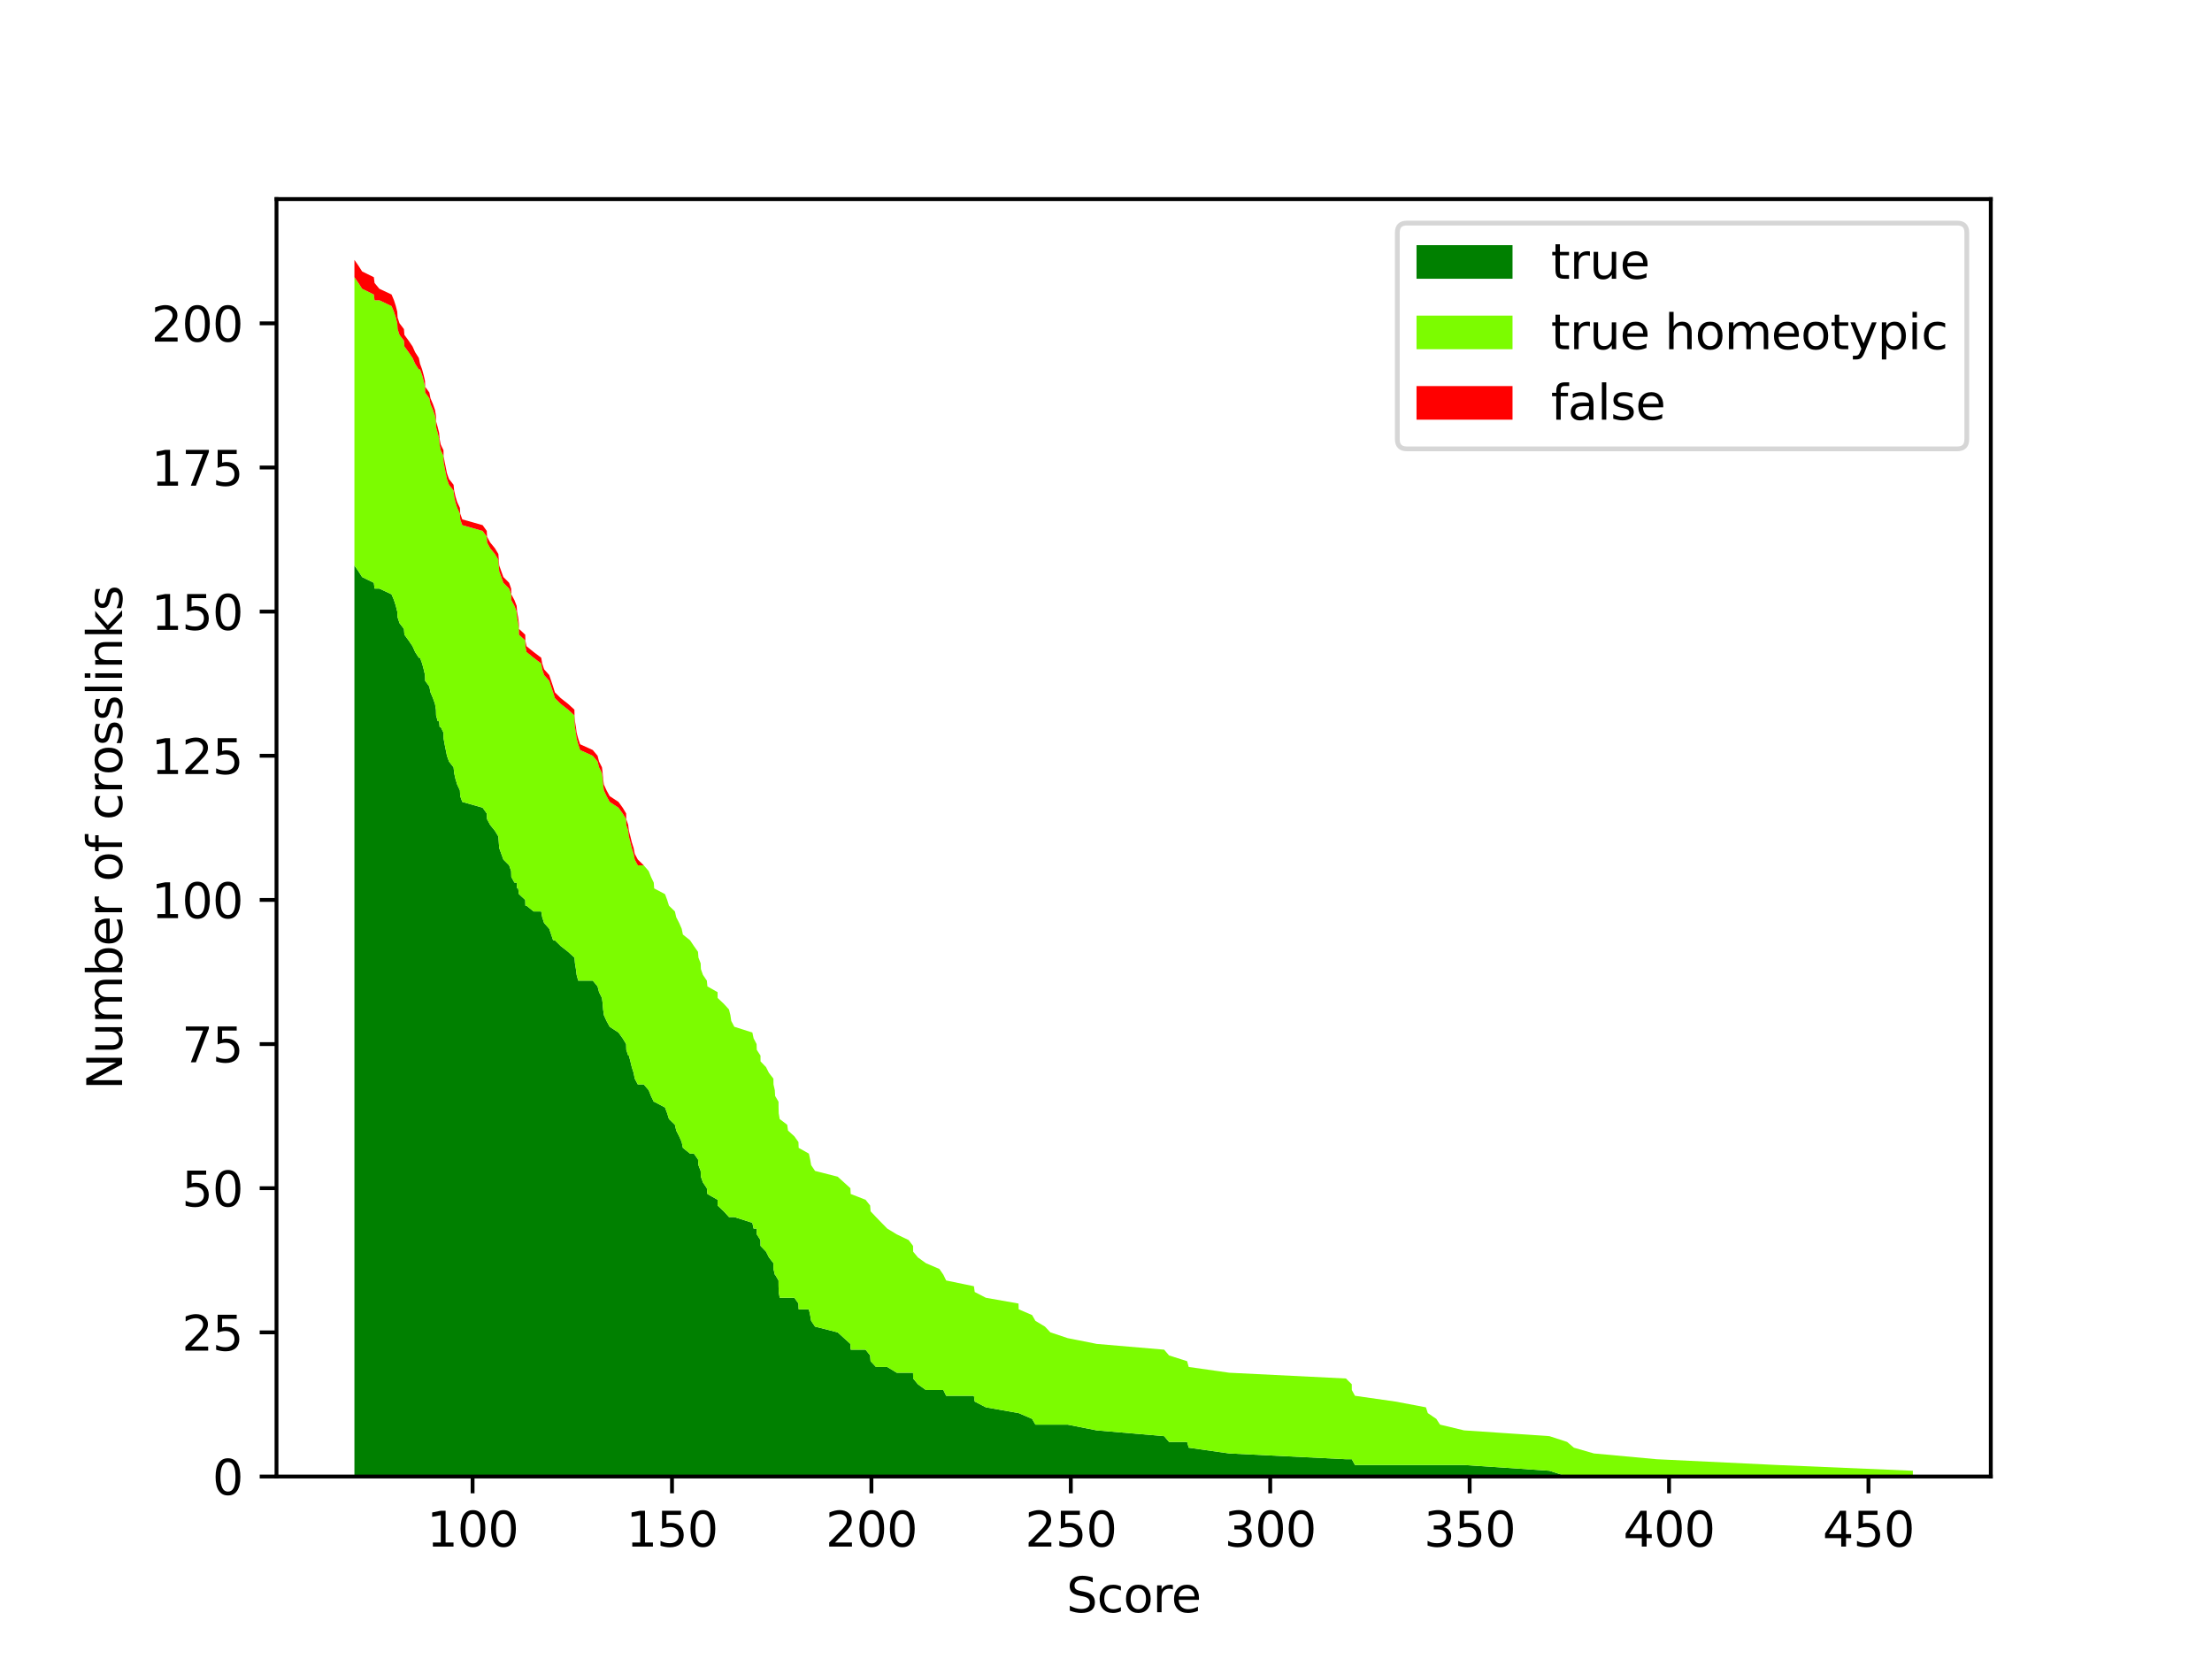 <?xml version="1.0" encoding="utf-8" standalone="no"?>
<!DOCTYPE svg PUBLIC "-//W3C//DTD SVG 1.1//EN"
  "http://www.w3.org/Graphics/SVG/1.1/DTD/svg11.dtd">
<svg xmlns:xlink="http://www.w3.org/1999/xlink" width="460.8pt" height="345.6pt" viewBox="0 0 460.8 345.6" xmlns="http://www.w3.org/2000/svg" version="1.1">
 <defs>
  <style type="text/css">*{stroke-linejoin: round; stroke-linecap: butt}</style>
 </defs>
 <g id="figure_1">
  <g id="patch_1">
   <path d="M 0 345.6 
L 460.8 345.6 
L 460.8 0 
L 0 0 
z
" style="fill: #ffffff"/>
  </g>
  <g id="axes_1">
   <g id="patch_2">
    <path d="M 57.6 307.584 
L 414.72 307.584 
L 414.72 41.472 
L 57.6 41.472 
z
" style="fill: #ffffff"/>
   </g>
   <g id="PolyCollection_1">
    <path d="M 73.833 117.804 
L 73.833 307.584 
L 74.672 307.584 
L 75.436 307.584 
L 77.879 307.584 
L 78.028 307.584 
L 79.025 307.584 
L 81.568 307.584 
L 82.074 307.584 
L 82.457 307.584 
L 82.756 307.584 
L 82.83 307.584 
L 83.229 307.584 
L 84.151 307.584 
L 84.243 307.584 
L 85.123 307.584 
L 85.938 307.584 
L 86.478 307.584 
L 87.25 307.584 
L 87.5 307.584 
L 87.94 307.584 
L 88.264 307.584 
L 88.538 307.584 
L 88.571 307.584 
L 89.444 307.584 
L 89.676 307.584 
L 90.191 307.584 
L 90.615 307.584 
L 90.814 307.584 
L 90.848 307.584 
L 91.18 307.584 
L 91.479 307.584 
L 91.579 307.584 
L 91.803 307.584 
L 92.385 307.584 
L 92.41 307.584 
L 92.626 307.584 
L 92.867 307.584 
L 93.107 307.584 
L 93.539 307.584 
L 94.487 307.584 
L 94.611 307.584 
L 94.877 307.584 
L 95.243 307.584 
L 95.808 307.584 
L 95.874 307.584 
L 96.306 307.584 
L 100.535 307.584 
L 101.399 307.584 
L 101.465 307.584 
L 102.113 307.584 
L 103.094 307.584 
L 103.817 307.584 
L 103.908 307.584 
L 103.999 307.584 
L 104.431 307.584 
L 104.863 307.584 
L 106.06 307.584 
L 106.483 307.584 
L 106.517 307.584 
L 107.165 307.584 
L 107.63 307.584 
L 107.721 307.584 
L 107.946 307.584 
L 108.095 307.584 
L 108.12 307.584 
L 109.416 307.584 
L 109.449 307.584 
L 109.682 307.584 
L 111.169 307.584 
L 112.748 307.584 
L 112.955 307.584 
L 113.346 307.584 
L 114.418 307.584 
L 114.825 307.584 
L 115.224 307.584 
L 115.597 307.584 
L 116.81 307.584 
L 118.347 307.584 
L 119.66 307.584 
L 119.685 307.584 
L 119.776 307.584 
L 119.976 307.584 
L 120.125 307.584 
L 120.449 307.584 
L 120.848 307.584 
L 123.482 307.584 
L 124.487 307.584 
L 124.794 307.584 
L 125.401 307.584 
L 125.55 307.584 
L 125.642 307.584 
L 125.808 307.584 
L 126.356 307.584 
L 127.013 307.584 
L 128.84 307.584 
L 129.713 307.584 
L 130.436 307.584 
L 130.469 307.584 
L 130.868 307.584 
L 131.009 307.584 
L 131.325 307.584 
L 131.615 307.584 
L 131.998 307.584 
L 132.23 307.584 
L 132.87 307.584 
L 134.108 307.584 
L 135.138 307.584 
L 135.612 307.584 
L 136.193 307.584 
L 136.276 307.584 
L 138.536 307.584 
L 138.985 307.584 
L 139.358 307.584 
L 140.596 307.584 
L 140.871 307.584 
L 141.485 307.584 
L 142.009 307.584 
L 142.258 307.584 
L 143.753 307.584 
L 144.559 307.584 
L 145.407 307.584 
L 145.498 307.584 
L 145.963 307.584 
L 146.013 307.584 
L 146.437 307.584 
L 147.251 307.584 
L 147.367 307.584 
L 149.486 307.584 
L 149.494 307.584 
L 150.765 307.584 
L 151.862 307.584 
L 152.161 307.584 
L 152.336 307.584 
L 152.975 307.584 
L 156.731 307.584 
L 156.988 307.584 
L 157.611 307.584 
L 157.653 307.584 
L 158.426 307.584 
L 158.434 307.584 
L 159.58 307.584 
L 160.187 307.584 
L 161.117 307.584 
L 161.134 307.584 
L 161.408 307.584 
L 161.475 307.584 
L 162.181 307.584 
L 162.189 307.584 
L 162.222 307.584 
L 162.422 307.584 
L 163.992 307.584 
L 164.158 307.584 
L 165.479 307.584 
L 166.335 307.584 
L 166.376 307.584 
L 168.503 307.584 
L 168.769 307.584 
L 168.977 307.584 
L 169.791 307.584 
L 174.502 307.584 
L 175.831 307.584 
L 177.152 307.584 
L 177.218 307.584 
L 180.309 307.584 
L 181.264 307.584 
L 181.356 307.584 
L 182.486 307.584 
L 183.649 307.584 
L 184.829 307.584 
L 186.806 307.584 
L 189.298 307.584 
L 190.204 307.584 
L 190.229 307.584 
L 191.217 307.584 
L 192.879 307.584 
L 195.687 307.584 
L 196.518 307.584 
L 197.1 307.584 
L 202.882 307.584 
L 203.056 307.584 
L 205.374 307.584 
L 212.179 307.584 
L 212.212 307.584 
L 215.003 307.584 
L 215.693 307.584 
L 217.679 307.584 
L 218.817 307.584 
L 222.414 307.584 
L 228.463 307.584 
L 242.512 307.584 
L 243.533 307.584 
L 247.297 307.584 
L 247.629 307.584 
L 256.07 307.584 
L 280.38 307.584 
L 281.601 307.584 
L 281.609 307.584 
L 282.266 307.584 
L 290.682 307.584 
L 297.046 307.584 
L 297.436 307.584 
L 299.206 307.584 
L 299.987 307.584 
L 304.997 307.584 
L 322.776 307.584 
L 326.456 307.584 
L 327.869 307.584 
L 332.039 307.584 
L 345.1 307.584 
L 370.115 307.584 
L 398.487 307.584 
L 398.487 307.584 
L 398.487 307.584 
L 370.115 307.584 
L 345.1 307.584 
L 332.039 307.584 
L 327.869 307.584 
L 326.456 307.584 
L 322.776 306.383 
L 304.997 305.182 
L 299.987 305.182 
L 299.206 305.182 
L 297.436 305.182 
L 297.046 305.182 
L 290.682 305.182 
L 282.266 305.182 
L 281.609 303.981 
L 281.601 303.981 
L 280.38 303.981 
L 256.07 302.779 
L 247.629 301.578 
L 247.297 300.377 
L 243.533 300.377 
L 242.512 299.176 
L 228.463 297.975 
L 222.414 296.774 
L 218.817 296.774 
L 217.679 296.774 
L 215.693 296.774 
L 215.003 295.573 
L 212.212 294.371 
L 212.179 294.371 
L 205.374 293.17 
L 203.056 291.969 
L 202.882 290.768 
L 197.1 290.768 
L 196.518 289.567 
L 195.687 289.567 
L 192.879 289.567 
L 191.217 288.366 
L 190.229 287.165 
L 190.204 285.964 
L 189.298 285.964 
L 186.806 285.964 
L 184.829 284.762 
L 183.649 284.762 
L 182.486 284.762 
L 181.356 283.561 
L 181.264 282.36 
L 180.309 281.159 
L 177.218 281.159 
L 177.152 279.958 
L 175.831 278.757 
L 174.502 277.556 
L 169.791 276.354 
L 168.977 275.153 
L 168.769 273.952 
L 168.503 272.751 
L 166.376 272.751 
L 166.335 271.55 
L 165.479 270.349 
L 164.158 270.349 
L 163.992 270.349 
L 162.422 270.349 
L 162.222 269.148 
L 162.189 267.946 
L 162.181 266.745 
L 161.475 265.544 
L 161.408 265.544 
L 161.134 264.343 
L 161.117 263.142 
L 160.187 261.941 
L 159.58 260.74 
L 158.434 259.539 
L 158.426 258.337 
L 157.653 257.136 
L 157.611 255.935 
L 156.988 255.935 
L 156.731 254.734 
L 152.975 253.533 
L 152.336 253.533 
L 152.161 253.533 
L 151.862 253.533 
L 150.765 252.332 
L 149.494 251.131 
L 149.486 249.929 
L 147.367 248.728 
L 147.251 247.527 
L 146.437 246.326 
L 146.013 245.125 
L 145.963 243.924 
L 145.498 242.723 
L 145.407 241.521 
L 144.559 240.32 
L 143.753 240.32 
L 142.258 239.119 
L 142.009 237.918 
L 141.485 236.717 
L 140.871 235.516 
L 140.596 234.315 
L 139.358 233.113 
L 138.985 231.912 
L 138.536 230.711 
L 136.276 229.51 
L 136.193 229.51 
L 135.612 228.309 
L 135.138 227.108 
L 134.108 225.907 
L 132.87 225.907 
L 132.23 224.706 
L 131.998 223.504 
L 131.615 222.303 
L 131.325 221.102 
L 131.009 219.901 
L 130.868 219.901 
L 130.469 218.7 
L 130.436 217.499 
L 129.713 216.298 
L 128.84 215.096 
L 127.013 213.895 
L 126.356 212.694 
L 125.808 211.493 
L 125.642 210.292 
L 125.55 209.091 
L 125.401 207.89 
L 124.794 206.688 
L 124.487 205.487 
L 123.482 204.286 
L 120.848 204.286 
L 120.449 204.286 
L 120.125 203.085 
L 119.976 201.884 
L 119.776 200.683 
L 119.685 199.482 
L 119.66 199.482 
L 118.347 198.28 
L 116.81 197.079 
L 115.597 195.878 
L 115.224 195.878 
L 114.825 194.677 
L 114.418 193.476 
L 113.346 192.275 
L 112.955 191.074 
L 112.748 189.873 
L 111.169 189.873 
L 109.682 188.671 
L 109.449 188.671 
L 109.416 187.47 
L 108.12 186.269 
L 108.095 186.269 
L 107.946 185.068 
L 107.721 185.068 
L 107.63 183.867 
L 107.165 183.867 
L 106.517 182.666 
L 106.483 181.465 
L 106.06 180.263 
L 104.863 179.062 
L 104.431 177.861 
L 103.999 176.66 
L 103.908 175.459 
L 103.817 174.258 
L 103.094 173.057 
L 102.113 171.855 
L 101.465 170.654 
L 101.399 169.453 
L 100.535 168.252 
L 96.306 167.051 
L 95.874 165.85 
L 95.808 164.649 
L 95.243 163.448 
L 94.877 162.246 
L 94.611 161.045 
L 94.487 159.844 
L 93.539 158.643 
L 93.107 157.442 
L 92.867 156.241 
L 92.626 155.04 
L 92.41 153.838 
L 92.385 152.637 
L 91.803 151.436 
L 91.579 151.436 
L 91.479 150.235 
L 91.18 150.235 
L 90.848 149.034 
L 90.814 147.833 
L 90.615 146.632 
L 90.191 145.43 
L 89.676 144.229 
L 89.444 143.028 
L 88.571 141.827 
L 88.538 140.626 
L 88.264 139.425 
L 87.94 138.224 
L 87.5 137.022 
L 87.25 137.022 
L 86.478 135.821 
L 85.938 134.62 
L 85.123 133.419 
L 84.243 132.218 
L 84.151 131.017 
L 83.229 129.816 
L 82.83 128.615 
L 82.756 127.413 
L 82.457 126.212 
L 82.074 125.011 
L 81.568 123.81 
L 79.025 122.609 
L 78.028 122.609 
L 77.879 121.408 
L 75.436 120.207 
L 74.672 119.005 
L 73.833 117.804 
z
" clip-path="url(#p53b344699c)" style="fill: #008000"/>
   </g>
   <g id="PolyCollection_2">
    <path d="M 73.833 57.747 
L 73.833 117.804 
L 74.672 119.005 
L 75.436 120.207 
L 77.879 121.408 
L 78.028 122.609 
L 79.025 122.609 
L 81.568 123.81 
L 82.074 125.011 
L 82.457 126.212 
L 82.756 127.413 
L 82.83 128.615 
L 83.229 129.816 
L 84.151 131.017 
L 84.243 132.218 
L 85.123 133.419 
L 85.938 134.62 
L 86.478 135.821 
L 87.25 137.022 
L 87.5 137.022 
L 87.94 138.224 
L 88.264 139.425 
L 88.538 140.626 
L 88.571 141.827 
L 89.444 143.028 
L 89.676 144.229 
L 90.191 145.43 
L 90.615 146.632 
L 90.814 147.833 
L 90.848 149.034 
L 91.18 150.235 
L 91.479 150.235 
L 91.579 151.436 
L 91.803 151.436 
L 92.385 152.637 
L 92.41 153.838 
L 92.626 155.04 
L 92.867 156.241 
L 93.107 157.442 
L 93.539 158.643 
L 94.487 159.844 
L 94.611 161.045 
L 94.877 162.246 
L 95.243 163.448 
L 95.808 164.649 
L 95.874 165.85 
L 96.306 167.051 
L 100.535 168.252 
L 101.399 169.453 
L 101.465 170.654 
L 102.113 171.855 
L 103.094 173.057 
L 103.817 174.258 
L 103.908 175.459 
L 103.999 176.66 
L 104.431 177.861 
L 104.863 179.062 
L 106.06 180.263 
L 106.483 181.465 
L 106.517 182.666 
L 107.165 183.867 
L 107.63 183.867 
L 107.721 185.068 
L 107.946 185.068 
L 108.095 186.269 
L 108.12 186.269 
L 109.416 187.47 
L 109.449 188.671 
L 109.682 188.671 
L 111.169 189.873 
L 112.748 189.873 
L 112.955 191.074 
L 113.346 192.275 
L 114.418 193.476 
L 114.825 194.677 
L 115.224 195.878 
L 115.597 195.878 
L 116.81 197.079 
L 118.347 198.28 
L 119.66 199.482 
L 119.685 199.482 
L 119.776 200.683 
L 119.976 201.884 
L 120.125 203.085 
L 120.449 204.286 
L 120.848 204.286 
L 123.482 204.286 
L 124.487 205.487 
L 124.794 206.688 
L 125.401 207.89 
L 125.55 209.091 
L 125.642 210.292 
L 125.808 211.493 
L 126.356 212.694 
L 127.013 213.895 
L 128.84 215.096 
L 129.713 216.298 
L 130.436 217.499 
L 130.469 218.7 
L 130.868 219.901 
L 131.009 219.901 
L 131.325 221.102 
L 131.615 222.303 
L 131.998 223.504 
L 132.23 224.706 
L 132.87 225.907 
L 134.108 225.907 
L 135.138 227.108 
L 135.612 228.309 
L 136.193 229.51 
L 136.276 229.51 
L 138.536 230.711 
L 138.985 231.912 
L 139.358 233.113 
L 140.596 234.315 
L 140.871 235.516 
L 141.485 236.717 
L 142.009 237.918 
L 142.258 239.119 
L 143.753 240.32 
L 144.559 240.32 
L 145.407 241.521 
L 145.498 242.723 
L 145.963 243.924 
L 146.013 245.125 
L 146.437 246.326 
L 147.251 247.527 
L 147.367 248.728 
L 149.486 249.929 
L 149.494 251.131 
L 150.765 252.332 
L 151.862 253.533 
L 152.161 253.533 
L 152.336 253.533 
L 152.975 253.533 
L 156.731 254.734 
L 156.988 255.935 
L 157.611 255.935 
L 157.653 257.136 
L 158.426 258.337 
L 158.434 259.539 
L 159.58 260.74 
L 160.187 261.941 
L 161.117 263.142 
L 161.134 264.343 
L 161.408 265.544 
L 161.475 265.544 
L 162.181 266.745 
L 162.189 267.946 
L 162.222 269.148 
L 162.422 270.349 
L 163.992 270.349 
L 164.158 270.349 
L 165.479 270.349 
L 166.335 271.55 
L 166.376 272.751 
L 168.503 272.751 
L 168.769 273.952 
L 168.977 275.153 
L 169.791 276.354 
L 174.502 277.556 
L 175.831 278.757 
L 177.152 279.958 
L 177.218 281.159 
L 180.309 281.159 
L 181.264 282.36 
L 181.356 283.561 
L 182.486 284.762 
L 183.649 284.762 
L 184.829 284.762 
L 186.806 285.964 
L 189.298 285.964 
L 190.204 285.964 
L 190.229 287.165 
L 191.217 288.366 
L 192.879 289.567 
L 195.687 289.567 
L 196.518 289.567 
L 197.1 290.768 
L 202.882 290.768 
L 203.056 291.969 
L 205.374 293.17 
L 212.179 294.371 
L 212.212 294.371 
L 215.003 295.573 
L 215.693 296.774 
L 217.679 296.774 
L 218.817 296.774 
L 222.414 296.774 
L 228.463 297.975 
L 242.512 299.176 
L 243.533 300.377 
L 247.297 300.377 
L 247.629 301.578 
L 256.07 302.779 
L 280.38 303.981 
L 281.601 303.981 
L 281.609 303.981 
L 282.266 305.182 
L 290.682 305.182 
L 297.046 305.182 
L 297.436 305.182 
L 299.206 305.182 
L 299.987 305.182 
L 304.997 305.182 
L 322.776 306.383 
L 326.456 307.584 
L 327.869 307.584 
L 332.039 307.584 
L 345.1 307.584 
L 370.115 307.584 
L 398.487 307.584 
L 398.487 306.383 
L 398.487 306.383 
L 370.115 305.182 
L 345.1 303.981 
L 332.039 302.779 
L 327.869 301.578 
L 326.456 300.377 
L 322.776 299.176 
L 304.997 297.975 
L 299.987 296.774 
L 299.206 295.573 
L 297.436 294.371 
L 297.046 293.17 
L 290.682 291.969 
L 282.266 290.768 
L 281.609 289.567 
L 281.601 288.366 
L 280.38 287.165 
L 256.07 285.964 
L 247.629 284.762 
L 247.297 283.561 
L 243.533 282.36 
L 242.512 281.159 
L 228.463 279.958 
L 222.414 278.757 
L 218.817 277.556 
L 217.679 276.354 
L 215.693 275.153 
L 215.003 273.952 
L 212.212 272.751 
L 212.179 271.55 
L 205.374 270.349 
L 203.056 269.148 
L 202.882 267.946 
L 197.1 266.745 
L 196.518 265.544 
L 195.687 264.343 
L 192.879 263.142 
L 191.217 261.941 
L 190.229 260.74 
L 190.204 259.539 
L 189.298 258.337 
L 186.806 257.136 
L 184.829 255.935 
L 183.649 254.734 
L 182.486 253.533 
L 181.356 252.332 
L 181.264 251.131 
L 180.309 249.929 
L 177.218 248.728 
L 177.152 247.527 
L 175.831 246.326 
L 174.502 245.125 
L 169.791 243.924 
L 168.977 242.723 
L 168.769 241.521 
L 168.503 240.32 
L 166.376 239.119 
L 166.335 237.918 
L 165.479 236.717 
L 164.158 235.516 
L 163.992 234.315 
L 162.422 233.113 
L 162.222 231.912 
L 162.189 230.711 
L 162.181 229.51 
L 161.475 228.309 
L 161.408 227.108 
L 161.134 225.907 
L 161.117 224.706 
L 160.187 223.504 
L 159.58 222.303 
L 158.434 221.102 
L 158.426 219.901 
L 157.653 218.7 
L 157.611 217.499 
L 156.988 216.298 
L 156.731 215.096 
L 152.975 213.895 
L 152.336 212.694 
L 152.161 211.493 
L 151.862 210.292 
L 150.765 209.091 
L 149.494 207.89 
L 149.486 206.688 
L 147.367 205.487 
L 147.251 204.286 
L 146.437 203.085 
L 146.013 201.884 
L 145.963 200.683 
L 145.498 199.482 
L 145.407 198.28 
L 144.559 197.079 
L 143.753 195.878 
L 142.258 194.677 
L 142.009 193.476 
L 141.485 192.275 
L 140.871 191.074 
L 140.596 189.873 
L 139.358 188.671 
L 138.985 187.47 
L 138.536 186.269 
L 136.276 185.068 
L 136.193 183.867 
L 135.612 182.666 
L 135.138 181.465 
L 134.108 180.263 
L 132.87 180.263 
L 132.23 179.062 
L 131.998 177.861 
L 131.615 176.66 
L 131.325 175.459 
L 131.009 174.258 
L 130.868 173.057 
L 130.469 171.855 
L 130.436 170.654 
L 129.713 169.453 
L 128.84 168.252 
L 127.013 167.051 
L 126.356 165.85 
L 125.808 164.649 
L 125.642 163.448 
L 125.55 162.246 
L 125.401 161.045 
L 124.794 159.844 
L 124.487 158.643 
L 123.482 157.442 
L 120.848 156.241 
L 120.449 155.04 
L 120.125 153.838 
L 119.976 152.637 
L 119.776 151.436 
L 119.685 150.235 
L 119.66 149.034 
L 118.347 147.833 
L 116.81 146.632 
L 115.597 145.43 
L 115.224 144.229 
L 114.825 143.028 
L 114.418 141.827 
L 113.346 140.626 
L 112.955 139.425 
L 112.748 138.224 
L 111.169 137.022 
L 109.682 135.821 
L 109.449 134.62 
L 109.416 133.419 
L 108.12 132.218 
L 108.095 131.017 
L 107.946 129.816 
L 107.721 128.615 
L 107.63 127.413 
L 107.165 126.212 
L 106.517 125.011 
L 106.483 123.81 
L 106.06 122.609 
L 104.863 121.408 
L 104.431 120.207 
L 103.999 119.005 
L 103.908 117.804 
L 103.817 116.603 
L 103.094 115.402 
L 102.113 114.201 
L 101.465 113 
L 101.399 111.799 
L 100.535 110.597 
L 96.306 109.396 
L 95.874 108.195 
L 95.808 106.994 
L 95.243 105.793 
L 94.877 104.592 
L 94.611 103.391 
L 94.487 102.189 
L 93.539 100.988 
L 93.107 99.787 
L 92.867 98.586 
L 92.626 97.385 
L 92.41 96.184 
L 92.385 94.983 
L 91.803 93.782 
L 91.579 92.58 
L 91.479 91.379 
L 91.18 90.178 
L 90.848 88.977 
L 90.814 87.776 
L 90.615 86.575 
L 90.191 85.374 
L 89.676 84.172 
L 89.444 82.971 
L 88.571 81.77 
L 88.538 80.569 
L 88.264 79.368 
L 87.94 78.167 
L 87.5 76.966 
L 87.25 76.966 
L 86.478 75.764 
L 85.938 74.563 
L 85.123 73.362 
L 84.243 72.161 
L 84.151 70.96 
L 83.229 69.759 
L 82.83 68.558 
L 82.756 67.357 
L 82.457 66.155 
L 82.074 64.954 
L 81.568 63.753 
L 79.025 62.552 
L 78.028 62.552 
L 77.879 61.351 
L 75.436 60.15 
L 74.672 58.949 
L 73.833 57.747 
z
" clip-path="url(#p53b344699c)" style="fill: #7cfc00"/>
   </g>
   <g id="PolyCollection_3">
    <path d="M 73.833 54.144 
L 73.833 57.747 
L 74.672 58.949 
L 75.436 60.15 
L 77.879 61.351 
L 78.028 62.552 
L 79.025 62.552 
L 81.568 63.753 
L 82.074 64.954 
L 82.457 66.155 
L 82.756 67.357 
L 82.83 68.558 
L 83.229 69.759 
L 84.151 70.96 
L 84.243 72.161 
L 85.123 73.362 
L 85.938 74.563 
L 86.478 75.764 
L 87.25 76.966 
L 87.5 76.966 
L 87.94 78.167 
L 88.264 79.368 
L 88.538 80.569 
L 88.571 81.77 
L 89.444 82.971 
L 89.676 84.172 
L 90.191 85.374 
L 90.615 86.575 
L 90.814 87.776 
L 90.848 88.977 
L 91.18 90.178 
L 91.479 91.379 
L 91.579 92.58 
L 91.803 93.782 
L 92.385 94.983 
L 92.41 96.184 
L 92.626 97.385 
L 92.867 98.586 
L 93.107 99.787 
L 93.539 100.988 
L 94.487 102.189 
L 94.611 103.391 
L 94.877 104.592 
L 95.243 105.793 
L 95.808 106.994 
L 95.874 108.195 
L 96.306 109.396 
L 100.535 110.597 
L 101.399 111.799 
L 101.465 113 
L 102.113 114.201 
L 103.094 115.402 
L 103.817 116.603 
L 103.908 117.804 
L 103.999 119.005 
L 104.431 120.207 
L 104.863 121.408 
L 106.06 122.609 
L 106.483 123.81 
L 106.517 125.011 
L 107.165 126.212 
L 107.63 127.413 
L 107.721 128.615 
L 107.946 129.816 
L 108.095 131.017 
L 108.12 132.218 
L 109.416 133.419 
L 109.449 134.62 
L 109.682 135.821 
L 111.169 137.022 
L 112.748 138.224 
L 112.955 139.425 
L 113.346 140.626 
L 114.418 141.827 
L 114.825 143.028 
L 115.224 144.229 
L 115.597 145.43 
L 116.81 146.632 
L 118.347 147.833 
L 119.66 149.034 
L 119.685 150.235 
L 119.776 151.436 
L 119.976 152.637 
L 120.125 153.838 
L 120.449 155.04 
L 120.848 156.241 
L 123.482 157.442 
L 124.487 158.643 
L 124.794 159.844 
L 125.401 161.045 
L 125.55 162.246 
L 125.642 163.448 
L 125.808 164.649 
L 126.356 165.85 
L 127.013 167.051 
L 128.84 168.252 
L 129.713 169.453 
L 130.436 170.654 
L 130.469 171.855 
L 130.868 173.057 
L 131.009 174.258 
L 131.325 175.459 
L 131.615 176.66 
L 131.998 177.861 
L 132.23 179.062 
L 132.87 180.263 
L 134.108 180.263 
L 135.138 181.465 
L 135.612 182.666 
L 136.193 183.867 
L 136.276 185.068 
L 138.536 186.269 
L 138.985 187.47 
L 139.358 188.671 
L 140.596 189.873 
L 140.871 191.074 
L 141.485 192.275 
L 142.009 193.476 
L 142.258 194.677 
L 143.753 195.878 
L 144.559 197.079 
L 145.407 198.28 
L 145.498 199.482 
L 145.963 200.683 
L 146.013 201.884 
L 146.437 203.085 
L 147.251 204.286 
L 147.367 205.487 
L 149.486 206.688 
L 149.494 207.89 
L 150.765 209.091 
L 151.862 210.292 
L 152.161 211.493 
L 152.336 212.694 
L 152.975 213.895 
L 156.731 215.096 
L 156.988 216.298 
L 157.611 217.499 
L 157.653 218.7 
L 158.426 219.901 
L 158.434 221.102 
L 159.58 222.303 
L 160.187 223.504 
L 161.117 224.706 
L 161.134 225.907 
L 161.408 227.108 
L 161.475 228.309 
L 162.181 229.51 
L 162.189 230.711 
L 162.222 231.912 
L 162.422 233.113 
L 163.992 234.315 
L 164.158 235.516 
L 165.479 236.717 
L 166.335 237.918 
L 166.376 239.119 
L 168.503 240.32 
L 168.769 241.521 
L 168.977 242.723 
L 169.791 243.924 
L 174.502 245.125 
L 175.831 246.326 
L 177.152 247.527 
L 177.218 248.728 
L 180.309 249.929 
L 181.264 251.131 
L 181.356 252.332 
L 182.486 253.533 
L 183.649 254.734 
L 184.829 255.935 
L 186.806 257.136 
L 189.298 258.337 
L 190.204 259.539 
L 190.229 260.74 
L 191.217 261.941 
L 192.879 263.142 
L 195.687 264.343 
L 196.518 265.544 
L 197.1 266.745 
L 202.882 267.946 
L 203.056 269.148 
L 205.374 270.349 
L 212.179 271.55 
L 212.212 272.751 
L 215.003 273.952 
L 215.693 275.153 
L 217.679 276.354 
L 218.817 277.556 
L 222.414 278.757 
L 228.463 279.958 
L 242.512 281.159 
L 243.533 282.36 
L 247.297 283.561 
L 247.629 284.762 
L 256.07 285.964 
L 280.38 287.165 
L 281.601 288.366 
L 281.609 289.567 
L 282.266 290.768 
L 290.682 291.969 
L 297.046 293.17 
L 297.436 294.371 
L 299.206 295.573 
L 299.987 296.774 
L 304.997 297.975 
L 322.776 299.176 
L 326.456 300.377 
L 327.869 301.578 
L 332.039 302.779 
L 345.1 303.981 
L 370.115 305.182 
L 398.487 306.383 
L 398.487 306.383 
L 398.487 306.383 
L 370.115 305.182 
L 345.1 303.981 
L 332.039 302.779 
L 327.869 301.578 
L 326.456 300.377 
L 322.776 299.176 
L 304.997 297.975 
L 299.987 296.774 
L 299.206 295.573 
L 297.436 294.371 
L 297.046 293.17 
L 290.682 291.969 
L 282.266 290.768 
L 281.609 289.567 
L 281.601 288.366 
L 280.38 287.165 
L 256.07 285.964 
L 247.629 284.762 
L 247.297 283.561 
L 243.533 282.36 
L 242.512 281.159 
L 228.463 279.958 
L 222.414 278.757 
L 218.817 277.556 
L 217.679 276.354 
L 215.693 275.153 
L 215.003 273.952 
L 212.212 272.751 
L 212.179 271.55 
L 205.374 270.349 
L 203.056 269.148 
L 202.882 267.946 
L 197.1 266.745 
L 196.518 265.544 
L 195.687 264.343 
L 192.879 263.142 
L 191.217 261.941 
L 190.229 260.74 
L 190.204 259.539 
L 189.298 258.337 
L 186.806 257.136 
L 184.829 255.935 
L 183.649 254.734 
L 182.486 253.533 
L 181.356 252.332 
L 181.264 251.131 
L 180.309 249.929 
L 177.218 248.728 
L 177.152 247.527 
L 175.831 246.326 
L 174.502 245.125 
L 169.791 243.924 
L 168.977 242.723 
L 168.769 241.521 
L 168.503 240.32 
L 166.376 239.119 
L 166.335 237.918 
L 165.479 236.717 
L 164.158 235.516 
L 163.992 234.315 
L 162.422 233.113 
L 162.222 231.912 
L 162.189 230.711 
L 162.181 229.51 
L 161.475 228.309 
L 161.408 227.108 
L 161.134 225.907 
L 161.117 224.706 
L 160.187 223.504 
L 159.58 222.303 
L 158.434 221.102 
L 158.426 219.901 
L 157.653 218.7 
L 157.611 217.499 
L 156.988 216.298 
L 156.731 215.096 
L 152.975 213.895 
L 152.336 212.694 
L 152.161 211.493 
L 151.862 210.292 
L 150.765 209.091 
L 149.494 207.89 
L 149.486 206.688 
L 147.367 205.487 
L 147.251 204.286 
L 146.437 203.085 
L 146.013 201.884 
L 145.963 200.683 
L 145.498 199.482 
L 145.407 198.28 
L 144.559 197.079 
L 143.753 195.878 
L 142.258 194.677 
L 142.009 193.476 
L 141.485 192.275 
L 140.871 191.074 
L 140.596 189.873 
L 139.358 188.671 
L 138.985 187.47 
L 138.536 186.269 
L 136.276 185.068 
L 136.193 183.867 
L 135.612 182.666 
L 135.138 181.465 
L 134.108 180.263 
L 132.87 179.062 
L 132.23 177.861 
L 131.998 176.66 
L 131.615 175.459 
L 131.325 174.258 
L 131.009 173.057 
L 130.868 171.855 
L 130.469 170.654 
L 130.436 169.453 
L 129.713 168.252 
L 128.84 167.051 
L 127.013 165.85 
L 126.356 164.649 
L 125.808 163.448 
L 125.642 162.246 
L 125.55 161.045 
L 125.401 159.844 
L 124.794 158.643 
L 124.487 157.442 
L 123.482 156.241 
L 120.848 155.04 
L 120.449 153.838 
L 120.125 152.637 
L 119.976 151.436 
L 119.776 150.235 
L 119.685 149.034 
L 119.66 147.833 
L 118.347 146.632 
L 116.81 145.43 
L 115.597 144.229 
L 115.224 143.028 
L 114.825 141.827 
L 114.418 140.626 
L 113.346 139.425 
L 112.955 138.224 
L 112.748 137.022 
L 111.169 135.821 
L 109.682 134.62 
L 109.449 133.419 
L 109.416 132.218 
L 108.12 131.017 
L 108.095 129.816 
L 107.946 128.615 
L 107.721 127.413 
L 107.63 126.212 
L 107.165 125.011 
L 106.517 123.81 
L 106.483 122.609 
L 106.06 121.408 
L 104.863 120.207 
L 104.431 119.005 
L 103.999 117.804 
L 103.908 116.603 
L 103.817 115.402 
L 103.094 114.201 
L 102.113 113 
L 101.465 111.799 
L 101.399 110.597 
L 100.535 109.396 
L 96.306 108.195 
L 95.874 106.994 
L 95.808 105.793 
L 95.243 104.592 
L 94.877 103.391 
L 94.611 102.189 
L 94.487 100.988 
L 93.539 99.787 
L 93.107 98.586 
L 92.867 97.385 
L 92.626 96.184 
L 92.41 94.983 
L 92.385 93.782 
L 91.803 92.58 
L 91.579 91.379 
L 91.479 90.178 
L 91.18 88.977 
L 90.848 87.776 
L 90.814 86.575 
L 90.615 85.374 
L 90.191 84.172 
L 89.676 82.971 
L 89.444 81.77 
L 88.571 80.569 
L 88.538 79.368 
L 88.264 78.167 
L 87.94 76.966 
L 87.5 75.764 
L 87.25 74.563 
L 86.478 73.362 
L 85.938 72.161 
L 85.123 70.96 
L 84.243 69.759 
L 84.151 68.558 
L 83.229 67.357 
L 82.83 66.155 
L 82.756 64.954 
L 82.457 63.753 
L 82.074 62.552 
L 81.568 61.351 
L 79.025 60.15 
L 78.028 58.949 
L 77.879 57.747 
L 75.436 56.546 
L 74.672 55.345 
L 73.833 54.144 
z
" clip-path="url(#p53b344699c)" style="fill: #ff0000"/>
   </g>
   <g id="matplotlib.axis_1">
    <g id="xtick_1">
     <g id="line2d_1">
      <defs>
       <path id="mabd5142862" d="M 0 0 
L 0 3.5 
" style="stroke: #000000; stroke-width: 0.8"/>
      </defs>
      <g>
       <use xlink:href="#mabd5142862" x="98.45" y="307.584" style="stroke: #000000; stroke-width: 0.8"/>
      </g>
     </g>
     <g id="text_1">
      <!-- 100 -->
      <g transform="translate(88.906 322.182) scale(0.1 -0.1)">
       <defs>
        <path id="DejaVuSans-31" d="M 794 531 
L 1825 531 
L 1825 4091 
L 703 3866 
L 703 4441 
L 1819 4666 
L 2450 4666 
L 2450 531 
L 3481 531 
L 3481 0 
L 794 0 
L 794 531 
z
" transform="scale(0.016)"/>
        <path id="DejaVuSans-30" d="M 2034 4250 
Q 1547 4250 1301 3770 
Q 1056 3291 1056 2328 
Q 1056 1369 1301 889 
Q 1547 409 2034 409 
Q 2525 409 2770 889 
Q 3016 1369 3016 2328 
Q 3016 3291 2770 3770 
Q 2525 4250 2034 4250 
z
M 2034 4750 
Q 2819 4750 3233 4129 
Q 3647 3509 3647 2328 
Q 3647 1150 3233 529 
Q 2819 -91 2034 -91 
Q 1250 -91 836 529 
Q 422 1150 422 2328 
Q 422 3509 836 4129 
Q 1250 4750 2034 4750 
z
" transform="scale(0.016)"/>
       </defs>
       <use xlink:href="#DejaVuSans-31"/>
       <use xlink:href="#DejaVuSans-30" x="63.623"/>
       <use xlink:href="#DejaVuSans-30" x="127.246"/>
      </g>
     </g>
    </g>
    <g id="xtick_2">
     <g id="line2d_2">
      <g>
       <use xlink:href="#mabd5142862" x="139.99" y="307.584" style="stroke: #000000; stroke-width: 0.8"/>
      </g>
     </g>
     <g id="text_2">
      <!-- 150 -->
      <g transform="translate(130.446 322.182) scale(0.1 -0.1)">
       <defs>
        <path id="DejaVuSans-35" d="M 691 4666 
L 3169 4666 
L 3169 4134 
L 1269 4134 
L 1269 2991 
Q 1406 3038 1543 3061 
Q 1681 3084 1819 3084 
Q 2600 3084 3056 2656 
Q 3513 2228 3513 1497 
Q 3513 744 3044 326 
Q 2575 -91 1722 -91 
Q 1428 -91 1123 -41 
Q 819 9 494 109 
L 494 744 
Q 775 591 1075 516 
Q 1375 441 1709 441 
Q 2250 441 2565 725 
Q 2881 1009 2881 1497 
Q 2881 1984 2565 2268 
Q 2250 2553 1709 2553 
Q 1456 2553 1204 2497 
Q 953 2441 691 2322 
L 691 4666 
z
" transform="scale(0.016)"/>
       </defs>
       <use xlink:href="#DejaVuSans-31"/>
       <use xlink:href="#DejaVuSans-35" x="63.623"/>
       <use xlink:href="#DejaVuSans-30" x="127.246"/>
      </g>
     </g>
    </g>
    <g id="xtick_3">
     <g id="line2d_3">
      <g>
       <use xlink:href="#mabd5142862" x="181.53" y="307.584" style="stroke: #000000; stroke-width: 0.8"/>
      </g>
     </g>
     <g id="text_3">
      <!-- 200 -->
      <g transform="translate(171.987 322.182) scale(0.1 -0.1)">
       <defs>
        <path id="DejaVuSans-32" d="M 1228 531 
L 3431 531 
L 3431 0 
L 469 0 
L 469 531 
Q 828 903 1448 1529 
Q 2069 2156 2228 2338 
Q 2531 2678 2651 2914 
Q 2772 3150 2772 3378 
Q 2772 3750 2511 3984 
Q 2250 4219 1831 4219 
Q 1534 4219 1204 4116 
Q 875 4013 500 3803 
L 500 4441 
Q 881 4594 1212 4672 
Q 1544 4750 1819 4750 
Q 2544 4750 2975 4387 
Q 3406 4025 3406 3419 
Q 3406 3131 3298 2873 
Q 3191 2616 2906 2266 
Q 2828 2175 2409 1742 
Q 1991 1309 1228 531 
z
" transform="scale(0.016)"/>
       </defs>
       <use xlink:href="#DejaVuSans-32"/>
       <use xlink:href="#DejaVuSans-30" x="63.623"/>
       <use xlink:href="#DejaVuSans-30" x="127.246"/>
      </g>
     </g>
    </g>
    <g id="xtick_4">
     <g id="line2d_4">
      <g>
       <use xlink:href="#mabd5142862" x="223.071" y="307.584" style="stroke: #000000; stroke-width: 0.8"/>
      </g>
     </g>
     <g id="text_4">
      <!-- 250 -->
      <g transform="translate(213.527 322.182) scale(0.1 -0.1)">
       <use xlink:href="#DejaVuSans-32"/>
       <use xlink:href="#DejaVuSans-35" x="63.623"/>
       <use xlink:href="#DejaVuSans-30" x="127.246"/>
      </g>
     </g>
    </g>
    <g id="xtick_5">
     <g id="line2d_5">
      <g>
       <use xlink:href="#mabd5142862" x="264.611" y="307.584" style="stroke: #000000; stroke-width: 0.8"/>
      </g>
     </g>
     <g id="text_5">
      <!-- 300 -->
      <g transform="translate(255.067 322.182) scale(0.1 -0.1)">
       <defs>
        <path id="DejaVuSans-33" d="M 2597 2516 
Q 3050 2419 3304 2112 
Q 3559 1806 3559 1356 
Q 3559 666 3084 287 
Q 2609 -91 1734 -91 
Q 1441 -91 1130 -33 
Q 819 25 488 141 
L 488 750 
Q 750 597 1062 519 
Q 1375 441 1716 441 
Q 2309 441 2620 675 
Q 2931 909 2931 1356 
Q 2931 1769 2642 2001 
Q 2353 2234 1838 2234 
L 1294 2234 
L 1294 2753 
L 1863 2753 
Q 2328 2753 2575 2939 
Q 2822 3125 2822 3475 
Q 2822 3834 2567 4026 
Q 2313 4219 1838 4219 
Q 1578 4219 1281 4162 
Q 984 4106 628 3988 
L 628 4550 
Q 988 4650 1302 4700 
Q 1616 4750 1894 4750 
Q 2613 4750 3031 4423 
Q 3450 4097 3450 3541 
Q 3450 3153 3228 2886 
Q 3006 2619 2597 2516 
z
" transform="scale(0.016)"/>
       </defs>
       <use xlink:href="#DejaVuSans-33"/>
       <use xlink:href="#DejaVuSans-30" x="63.623"/>
       <use xlink:href="#DejaVuSans-30" x="127.246"/>
      </g>
     </g>
    </g>
    <g id="xtick_6">
     <g id="line2d_6">
      <g>
       <use xlink:href="#mabd5142862" x="306.151" y="307.584" style="stroke: #000000; stroke-width: 0.8"/>
      </g>
     </g>
     <g id="text_6">
      <!-- 350 -->
      <g transform="translate(296.608 322.182) scale(0.1 -0.1)">
       <use xlink:href="#DejaVuSans-33"/>
       <use xlink:href="#DejaVuSans-35" x="63.623"/>
       <use xlink:href="#DejaVuSans-30" x="127.246"/>
      </g>
     </g>
    </g>
    <g id="xtick_7">
     <g id="line2d_7">
      <g>
       <use xlink:href="#mabd5142862" x="347.692" y="307.584" style="stroke: #000000; stroke-width: 0.8"/>
      </g>
     </g>
     <g id="text_7">
      <!-- 400 -->
      <g transform="translate(338.148 322.182) scale(0.1 -0.1)">
       <defs>
        <path id="DejaVuSans-34" d="M 2419 4116 
L 825 1625 
L 2419 1625 
L 2419 4116 
z
M 2253 4666 
L 3047 4666 
L 3047 1625 
L 3713 1625 
L 3713 1100 
L 3047 1100 
L 3047 0 
L 2419 0 
L 2419 1100 
L 313 1100 
L 313 1709 
L 2253 4666 
z
" transform="scale(0.016)"/>
       </defs>
       <use xlink:href="#DejaVuSans-34"/>
       <use xlink:href="#DejaVuSans-30" x="63.623"/>
       <use xlink:href="#DejaVuSans-30" x="127.246"/>
      </g>
     </g>
    </g>
    <g id="xtick_8">
     <g id="line2d_8">
      <g>
       <use xlink:href="#mabd5142862" x="389.232" y="307.584" style="stroke: #000000; stroke-width: 0.8"/>
      </g>
     </g>
     <g id="text_8">
      <!-- 450 -->
      <g transform="translate(379.688 322.182) scale(0.1 -0.1)">
       <use xlink:href="#DejaVuSans-34"/>
       <use xlink:href="#DejaVuSans-35" x="63.623"/>
       <use xlink:href="#DejaVuSans-30" x="127.246"/>
      </g>
     </g>
    </g>
    <g id="text_9">
     <!-- Score -->
     <g transform="translate(222.158 335.861) scale(0.1 -0.1)">
      <defs>
       <path id="DejaVuSans-53" d="M 3425 4513 
L 3425 3897 
Q 3066 4069 2747 4153 
Q 2428 4238 2131 4238 
Q 1616 4238 1336 4038 
Q 1056 3838 1056 3469 
Q 1056 3159 1242 3001 
Q 1428 2844 1947 2747 
L 2328 2669 
Q 3034 2534 3370 2195 
Q 3706 1856 3706 1288 
Q 3706 609 3251 259 
Q 2797 -91 1919 -91 
Q 1588 -91 1214 -16 
Q 841 59 441 206 
L 441 856 
Q 825 641 1194 531 
Q 1563 422 1919 422 
Q 2459 422 2753 634 
Q 3047 847 3047 1241 
Q 3047 1584 2836 1778 
Q 2625 1972 2144 2069 
L 1759 2144 
Q 1053 2284 737 2584 
Q 422 2884 422 3419 
Q 422 4038 858 4394 
Q 1294 4750 2059 4750 
Q 2388 4750 2728 4690 
Q 3069 4631 3425 4513 
z
" transform="scale(0.016)"/>
       <path id="DejaVuSans-63" d="M 3122 3366 
L 3122 2828 
Q 2878 2963 2633 3030 
Q 2388 3097 2138 3097 
Q 1578 3097 1268 2742 
Q 959 2388 959 1747 
Q 959 1106 1268 751 
Q 1578 397 2138 397 
Q 2388 397 2633 464 
Q 2878 531 3122 666 
L 3122 134 
Q 2881 22 2623 -34 
Q 2366 -91 2075 -91 
Q 1284 -91 818 406 
Q 353 903 353 1747 
Q 353 2603 823 3093 
Q 1294 3584 2113 3584 
Q 2378 3584 2631 3529 
Q 2884 3475 3122 3366 
z
" transform="scale(0.016)"/>
       <path id="DejaVuSans-6f" d="M 1959 3097 
Q 1497 3097 1228 2736 
Q 959 2375 959 1747 
Q 959 1119 1226 758 
Q 1494 397 1959 397 
Q 2419 397 2687 759 
Q 2956 1122 2956 1747 
Q 2956 2369 2687 2733 
Q 2419 3097 1959 3097 
z
M 1959 3584 
Q 2709 3584 3137 3096 
Q 3566 2609 3566 1747 
Q 3566 888 3137 398 
Q 2709 -91 1959 -91 
Q 1206 -91 779 398 
Q 353 888 353 1747 
Q 353 2609 779 3096 
Q 1206 3584 1959 3584 
z
" transform="scale(0.016)"/>
       <path id="DejaVuSans-72" d="M 2631 2963 
Q 2534 3019 2420 3045 
Q 2306 3072 2169 3072 
Q 1681 3072 1420 2755 
Q 1159 2438 1159 1844 
L 1159 0 
L 581 0 
L 581 3500 
L 1159 3500 
L 1159 2956 
Q 1341 3275 1631 3429 
Q 1922 3584 2338 3584 
Q 2397 3584 2469 3576 
Q 2541 3569 2628 3553 
L 2631 2963 
z
" transform="scale(0.016)"/>
       <path id="DejaVuSans-65" d="M 3597 1894 
L 3597 1613 
L 953 1613 
Q 991 1019 1311 708 
Q 1631 397 2203 397 
Q 2534 397 2845 478 
Q 3156 559 3463 722 
L 3463 178 
Q 3153 47 2828 -22 
Q 2503 -91 2169 -91 
Q 1331 -91 842 396 
Q 353 884 353 1716 
Q 353 2575 817 3079 
Q 1281 3584 2069 3584 
Q 2775 3584 3186 3129 
Q 3597 2675 3597 1894 
z
M 3022 2063 
Q 3016 2534 2758 2815 
Q 2500 3097 2075 3097 
Q 1594 3097 1305 2825 
Q 1016 2553 972 2059 
L 3022 2063 
z
" transform="scale(0.016)"/>
      </defs>
      <use xlink:href="#DejaVuSans-53"/>
      <use xlink:href="#DejaVuSans-63" x="63.477"/>
      <use xlink:href="#DejaVuSans-6f" x="118.457"/>
      <use xlink:href="#DejaVuSans-72" x="179.639"/>
      <use xlink:href="#DejaVuSans-65" x="218.502"/>
     </g>
    </g>
   </g>
   <g id="matplotlib.axis_2">
    <g id="ytick_1">
     <g id="line2d_9">
      <defs>
       <path id="m42e3eb5b0b" d="M 0 0 
L -3.5 0 
" style="stroke: #000000; stroke-width: 0.8"/>
      </defs>
      <g>
       <use xlink:href="#m42e3eb5b0b" x="57.6" y="307.584" style="stroke: #000000; stroke-width: 0.8"/>
      </g>
     </g>
     <g id="text_10">
      <!-- 0 -->
      <g transform="translate(44.237 311.383) scale(0.1 -0.1)">
       <use xlink:href="#DejaVuSans-30"/>
      </g>
     </g>
    </g>
    <g id="ytick_2">
     <g id="line2d_10">
      <g>
       <use xlink:href="#m42e3eb5b0b" x="57.6" y="277.556" style="stroke: #000000; stroke-width: 0.8"/>
      </g>
     </g>
     <g id="text_11">
      <!-- 25 -->
      <g transform="translate(37.875 281.355) scale(0.1 -0.1)">
       <use xlink:href="#DejaVuSans-32"/>
       <use xlink:href="#DejaVuSans-35" x="63.623"/>
      </g>
     </g>
    </g>
    <g id="ytick_3">
     <g id="line2d_11">
      <g>
       <use xlink:href="#m42e3eb5b0b" x="57.6" y="247.527" style="stroke: #000000; stroke-width: 0.8"/>
      </g>
     </g>
     <g id="text_12">
      <!-- 50 -->
      <g transform="translate(37.875 251.326) scale(0.1 -0.1)">
       <use xlink:href="#DejaVuSans-35"/>
       <use xlink:href="#DejaVuSans-30" x="63.623"/>
      </g>
     </g>
    </g>
    <g id="ytick_4">
     <g id="line2d_12">
      <g>
       <use xlink:href="#m42e3eb5b0b" x="57.6" y="217.499" style="stroke: #000000; stroke-width: 0.8"/>
      </g>
     </g>
     <g id="text_13">
      <!-- 75 -->
      <g transform="translate(37.875 221.298) scale(0.1 -0.1)">
       <defs>
        <path id="DejaVuSans-37" d="M 525 4666 
L 3525 4666 
L 3525 4397 
L 1831 0 
L 1172 0 
L 2766 4134 
L 525 4134 
L 525 4666 
z
" transform="scale(0.016)"/>
       </defs>
       <use xlink:href="#DejaVuSans-37"/>
       <use xlink:href="#DejaVuSans-35" x="63.623"/>
      </g>
     </g>
    </g>
    <g id="ytick_5">
     <g id="line2d_13">
      <g>
       <use xlink:href="#m42e3eb5b0b" x="57.6" y="187.47" style="stroke: #000000; stroke-width: 0.8"/>
      </g>
     </g>
     <g id="text_14">
      <!-- 100 -->
      <g transform="translate(31.512 191.269) scale(0.1 -0.1)">
       <use xlink:href="#DejaVuSans-31"/>
       <use xlink:href="#DejaVuSans-30" x="63.623"/>
       <use xlink:href="#DejaVuSans-30" x="127.246"/>
      </g>
     </g>
    </g>
    <g id="ytick_6">
     <g id="line2d_14">
      <g>
       <use xlink:href="#m42e3eb5b0b" x="57.6" y="157.442" style="stroke: #000000; stroke-width: 0.8"/>
      </g>
     </g>
     <g id="text_15">
      <!-- 125 -->
      <g transform="translate(31.512 161.241) scale(0.1 -0.1)">
       <use xlink:href="#DejaVuSans-31"/>
       <use xlink:href="#DejaVuSans-32" x="63.623"/>
       <use xlink:href="#DejaVuSans-35" x="127.246"/>
      </g>
     </g>
    </g>
    <g id="ytick_7">
     <g id="line2d_15">
      <g>
       <use xlink:href="#m42e3eb5b0b" x="57.6" y="127.413" style="stroke: #000000; stroke-width: 0.8"/>
      </g>
     </g>
     <g id="text_16">
      <!-- 150 -->
      <g transform="translate(31.512 131.213) scale(0.1 -0.1)">
       <use xlink:href="#DejaVuSans-31"/>
       <use xlink:href="#DejaVuSans-35" x="63.623"/>
       <use xlink:href="#DejaVuSans-30" x="127.246"/>
      </g>
     </g>
    </g>
    <g id="ytick_8">
     <g id="line2d_16">
      <g>
       <use xlink:href="#m42e3eb5b0b" x="57.6" y="97.385" style="stroke: #000000; stroke-width: 0.8"/>
      </g>
     </g>
     <g id="text_17">
      <!-- 175 -->
      <g transform="translate(31.512 101.184) scale(0.1 -0.1)">
       <use xlink:href="#DejaVuSans-31"/>
       <use xlink:href="#DejaVuSans-37" x="63.623"/>
       <use xlink:href="#DejaVuSans-35" x="127.246"/>
      </g>
     </g>
    </g>
    <g id="ytick_9">
     <g id="line2d_17">
      <g>
       <use xlink:href="#m42e3eb5b0b" x="57.6" y="67.357" style="stroke: #000000; stroke-width: 0.8"/>
      </g>
     </g>
     <g id="text_18">
      <!-- 200 -->
      <g transform="translate(31.512 71.156) scale(0.1 -0.1)">
       <use xlink:href="#DejaVuSans-32"/>
       <use xlink:href="#DejaVuSans-30" x="63.623"/>
       <use xlink:href="#DejaVuSans-30" x="127.246"/>
      </g>
     </g>
    </g>
    <g id="text_19">
     <!-- Number of crosslinks -->
     <g transform="translate(25.433 227.019) rotate(-90) scale(0.1 -0.1)">
      <defs>
       <path id="DejaVuSans-4e" d="M 628 4666 
L 1478 4666 
L 3547 763 
L 3547 4666 
L 4159 4666 
L 4159 0 
L 3309 0 
L 1241 3903 
L 1241 0 
L 628 0 
L 628 4666 
z
" transform="scale(0.016)"/>
       <path id="DejaVuSans-75" d="M 544 1381 
L 544 3500 
L 1119 3500 
L 1119 1403 
Q 1119 906 1312 657 
Q 1506 409 1894 409 
Q 2359 409 2629 706 
Q 2900 1003 2900 1516 
L 2900 3500 
L 3475 3500 
L 3475 0 
L 2900 0 
L 2900 538 
Q 2691 219 2414 64 
Q 2138 -91 1772 -91 
Q 1169 -91 856 284 
Q 544 659 544 1381 
z
M 1991 3584 
L 1991 3584 
z
" transform="scale(0.016)"/>
       <path id="DejaVuSans-6d" d="M 3328 2828 
Q 3544 3216 3844 3400 
Q 4144 3584 4550 3584 
Q 5097 3584 5394 3201 
Q 5691 2819 5691 2113 
L 5691 0 
L 5113 0 
L 5113 2094 
Q 5113 2597 4934 2840 
Q 4756 3084 4391 3084 
Q 3944 3084 3684 2787 
Q 3425 2491 3425 1978 
L 3425 0 
L 2847 0 
L 2847 2094 
Q 2847 2600 2669 2842 
Q 2491 3084 2119 3084 
Q 1678 3084 1418 2786 
Q 1159 2488 1159 1978 
L 1159 0 
L 581 0 
L 581 3500 
L 1159 3500 
L 1159 2956 
Q 1356 3278 1631 3431 
Q 1906 3584 2284 3584 
Q 2666 3584 2933 3390 
Q 3200 3197 3328 2828 
z
" transform="scale(0.016)"/>
       <path id="DejaVuSans-62" d="M 3116 1747 
Q 3116 2381 2855 2742 
Q 2594 3103 2138 3103 
Q 1681 3103 1420 2742 
Q 1159 2381 1159 1747 
Q 1159 1113 1420 752 
Q 1681 391 2138 391 
Q 2594 391 2855 752 
Q 3116 1113 3116 1747 
z
M 1159 2969 
Q 1341 3281 1617 3432 
Q 1894 3584 2278 3584 
Q 2916 3584 3314 3078 
Q 3713 2572 3713 1747 
Q 3713 922 3314 415 
Q 2916 -91 2278 -91 
Q 1894 -91 1617 61 
Q 1341 213 1159 525 
L 1159 0 
L 581 0 
L 581 4863 
L 1159 4863 
L 1159 2969 
z
" transform="scale(0.016)"/>
       <path id="DejaVuSans-20" transform="scale(0.016)"/>
       <path id="DejaVuSans-66" d="M 2375 4863 
L 2375 4384 
L 1825 4384 
Q 1516 4384 1395 4259 
Q 1275 4134 1275 3809 
L 1275 3500 
L 2222 3500 
L 2222 3053 
L 1275 3053 
L 1275 0 
L 697 0 
L 697 3053 
L 147 3053 
L 147 3500 
L 697 3500 
L 697 3744 
Q 697 4328 969 4595 
Q 1241 4863 1831 4863 
L 2375 4863 
z
" transform="scale(0.016)"/>
       <path id="DejaVuSans-73" d="M 2834 3397 
L 2834 2853 
Q 2591 2978 2328 3040 
Q 2066 3103 1784 3103 
Q 1356 3103 1142 2972 
Q 928 2841 928 2578 
Q 928 2378 1081 2264 
Q 1234 2150 1697 2047 
L 1894 2003 
Q 2506 1872 2764 1633 
Q 3022 1394 3022 966 
Q 3022 478 2636 193 
Q 2250 -91 1575 -91 
Q 1294 -91 989 -36 
Q 684 19 347 128 
L 347 722 
Q 666 556 975 473 
Q 1284 391 1588 391 
Q 1994 391 2212 530 
Q 2431 669 2431 922 
Q 2431 1156 2273 1281 
Q 2116 1406 1581 1522 
L 1381 1569 
Q 847 1681 609 1914 
Q 372 2147 372 2553 
Q 372 3047 722 3315 
Q 1072 3584 1716 3584 
Q 2034 3584 2315 3537 
Q 2597 3491 2834 3397 
z
" transform="scale(0.016)"/>
       <path id="DejaVuSans-6c" d="M 603 4863 
L 1178 4863 
L 1178 0 
L 603 0 
L 603 4863 
z
" transform="scale(0.016)"/>
       <path id="DejaVuSans-69" d="M 603 3500 
L 1178 3500 
L 1178 0 
L 603 0 
L 603 3500 
z
M 603 4863 
L 1178 4863 
L 1178 4134 
L 603 4134 
L 603 4863 
z
" transform="scale(0.016)"/>
       <path id="DejaVuSans-6e" d="M 3513 2113 
L 3513 0 
L 2938 0 
L 2938 2094 
Q 2938 2591 2744 2837 
Q 2550 3084 2163 3084 
Q 1697 3084 1428 2787 
Q 1159 2491 1159 1978 
L 1159 0 
L 581 0 
L 581 3500 
L 1159 3500 
L 1159 2956 
Q 1366 3272 1645 3428 
Q 1925 3584 2291 3584 
Q 2894 3584 3203 3211 
Q 3513 2838 3513 2113 
z
" transform="scale(0.016)"/>
       <path id="DejaVuSans-6b" d="M 581 4863 
L 1159 4863 
L 1159 1991 
L 2875 3500 
L 3609 3500 
L 1753 1863 
L 3688 0 
L 2938 0 
L 1159 1709 
L 1159 0 
L 581 0 
L 581 4863 
z
" transform="scale(0.016)"/>
      </defs>
      <use xlink:href="#DejaVuSans-4e"/>
      <use xlink:href="#DejaVuSans-75" x="74.805"/>
      <use xlink:href="#DejaVuSans-6d" x="138.184"/>
      <use xlink:href="#DejaVuSans-62" x="235.596"/>
      <use xlink:href="#DejaVuSans-65" x="299.072"/>
      <use xlink:href="#DejaVuSans-72" x="360.596"/>
      <use xlink:href="#DejaVuSans-20" x="401.709"/>
      <use xlink:href="#DejaVuSans-6f" x="433.496"/>
      <use xlink:href="#DejaVuSans-66" x="494.678"/>
      <use xlink:href="#DejaVuSans-20" x="529.883"/>
      <use xlink:href="#DejaVuSans-63" x="561.67"/>
      <use xlink:href="#DejaVuSans-72" x="616.65"/>
      <use xlink:href="#DejaVuSans-6f" x="655.514"/>
      <use xlink:href="#DejaVuSans-73" x="716.695"/>
      <use xlink:href="#DejaVuSans-73" x="768.795"/>
      <use xlink:href="#DejaVuSans-6c" x="820.895"/>
      <use xlink:href="#DejaVuSans-69" x="848.678"/>
      <use xlink:href="#DejaVuSans-6e" x="876.461"/>
      <use xlink:href="#DejaVuSans-6b" x="939.84"/>
      <use xlink:href="#DejaVuSans-73" x="997.75"/>
     </g>
    </g>
   </g>
   <g id="patch_3">
    <path d="M 57.6 307.584 
L 57.6 41.472 
" style="fill: none; stroke: #000000; stroke-width: 0.8; stroke-linejoin: miter; stroke-linecap: square"/>
   </g>
   <g id="patch_4">
    <path d="M 414.72 307.584 
L 414.72 41.472 
" style="fill: none; stroke: #000000; stroke-width: 0.8; stroke-linejoin: miter; stroke-linecap: square"/>
   </g>
   <g id="patch_5">
    <path d="M 57.6 307.584 
L 414.72 307.584 
" style="fill: none; stroke: #000000; stroke-width: 0.8; stroke-linejoin: miter; stroke-linecap: square"/>
   </g>
   <g id="patch_6">
    <path d="M 57.6 41.472 
L 414.72 41.472 
" style="fill: none; stroke: #000000; stroke-width: 0.8; stroke-linejoin: miter; stroke-linecap: square"/>
   </g>
   <g id="legend_1">
    <g id="patch_7">
     <path d="M 293.087 93.506 
L 407.72 93.506 
Q 409.72 93.506 409.72 91.506 
L 409.72 48.472 
Q 409.72 46.472 407.72 46.472 
L 293.087 46.472 
Q 291.087 46.472 291.087 48.472 
L 291.087 91.506 
Q 291.087 93.506 293.087 93.506 
z
" style="fill: #ffffff; opacity: 0.8; stroke: #cccccc; stroke-linejoin: miter"/>
    </g>
    <g id="patch_8">
     <path d="M 295.087 58.07 
L 315.087 58.07 
L 315.087 51.07 
L 295.087 51.07 
z
" style="fill: #008000"/>
    </g>
    <g id="text_20">
     <!-- true -->
     <g transform="translate(323.087 58.07) scale(0.1 -0.1)">
      <defs>
       <path id="DejaVuSans-74" d="M 1172 4494 
L 1172 3500 
L 2356 3500 
L 2356 3053 
L 1172 3053 
L 1172 1153 
Q 1172 725 1289 603 
Q 1406 481 1766 481 
L 2356 481 
L 2356 0 
L 1766 0 
Q 1100 0 847 248 
Q 594 497 594 1153 
L 594 3053 
L 172 3053 
L 172 3500 
L 594 3500 
L 594 4494 
L 1172 4494 
z
" transform="scale(0.016)"/>
      </defs>
      <use xlink:href="#DejaVuSans-74"/>
      <use xlink:href="#DejaVuSans-72" x="39.209"/>
      <use xlink:href="#DejaVuSans-75" x="80.322"/>
      <use xlink:href="#DejaVuSans-65" x="143.701"/>
     </g>
    </g>
    <g id="patch_9">
     <path d="M 295.087 72.749 
L 315.087 72.749 
L 315.087 65.749 
L 295.087 65.749 
z
" style="fill: #7cfc00"/>
    </g>
    <g id="text_21">
     <!-- true homeotypic -->
     <g transform="translate(323.087 72.749) scale(0.1 -0.1)">
      <defs>
       <path id="DejaVuSans-68" d="M 3513 2113 
L 3513 0 
L 2938 0 
L 2938 2094 
Q 2938 2591 2744 2837 
Q 2550 3084 2163 3084 
Q 1697 3084 1428 2787 
Q 1159 2491 1159 1978 
L 1159 0 
L 581 0 
L 581 4863 
L 1159 4863 
L 1159 2956 
Q 1366 3272 1645 3428 
Q 1925 3584 2291 3584 
Q 2894 3584 3203 3211 
Q 3513 2838 3513 2113 
z
" transform="scale(0.016)"/>
       <path id="DejaVuSans-79" d="M 2059 -325 
Q 1816 -950 1584 -1140 
Q 1353 -1331 966 -1331 
L 506 -1331 
L 506 -850 
L 844 -850 
Q 1081 -850 1212 -737 
Q 1344 -625 1503 -206 
L 1606 56 
L 191 3500 
L 800 3500 
L 1894 763 
L 2988 3500 
L 3597 3500 
L 2059 -325 
z
" transform="scale(0.016)"/>
       <path id="DejaVuSans-70" d="M 1159 525 
L 1159 -1331 
L 581 -1331 
L 581 3500 
L 1159 3500 
L 1159 2969 
Q 1341 3281 1617 3432 
Q 1894 3584 2278 3584 
Q 2916 3584 3314 3078 
Q 3713 2572 3713 1747 
Q 3713 922 3314 415 
Q 2916 -91 2278 -91 
Q 1894 -91 1617 61 
Q 1341 213 1159 525 
z
M 3116 1747 
Q 3116 2381 2855 2742 
Q 2594 3103 2138 3103 
Q 1681 3103 1420 2742 
Q 1159 2381 1159 1747 
Q 1159 1113 1420 752 
Q 1681 391 2138 391 
Q 2594 391 2855 752 
Q 3116 1113 3116 1747 
z
" transform="scale(0.016)"/>
      </defs>
      <use xlink:href="#DejaVuSans-74"/>
      <use xlink:href="#DejaVuSans-72" x="39.209"/>
      <use xlink:href="#DejaVuSans-75" x="80.322"/>
      <use xlink:href="#DejaVuSans-65" x="143.701"/>
      <use xlink:href="#DejaVuSans-20" x="205.225"/>
      <use xlink:href="#DejaVuSans-68" x="237.012"/>
      <use xlink:href="#DejaVuSans-6f" x="300.391"/>
      <use xlink:href="#DejaVuSans-6d" x="361.572"/>
      <use xlink:href="#DejaVuSans-65" x="458.984"/>
      <use xlink:href="#DejaVuSans-6f" x="520.508"/>
      <use xlink:href="#DejaVuSans-74" x="581.689"/>
      <use xlink:href="#DejaVuSans-79" x="620.898"/>
      <use xlink:href="#DejaVuSans-70" x="680.078"/>
      <use xlink:href="#DejaVuSans-69" x="743.555"/>
      <use xlink:href="#DejaVuSans-63" x="771.338"/>
     </g>
    </g>
    <g id="patch_10">
     <path d="M 295.087 87.427 
L 315.087 87.427 
L 315.087 80.427 
L 295.087 80.427 
z
" style="fill: #ff0000"/>
    </g>
    <g id="text_22">
     <!-- false -->
     <g transform="translate(323.087 87.427) scale(0.1 -0.1)">
      <defs>
       <path id="DejaVuSans-61" d="M 2194 1759 
Q 1497 1759 1228 1600 
Q 959 1441 959 1056 
Q 959 750 1161 570 
Q 1363 391 1709 391 
Q 2188 391 2477 730 
Q 2766 1069 2766 1631 
L 2766 1759 
L 2194 1759 
z
M 3341 1997 
L 3341 0 
L 2766 0 
L 2766 531 
Q 2569 213 2275 61 
Q 1981 -91 1556 -91 
Q 1019 -91 701 211 
Q 384 513 384 1019 
Q 384 1609 779 1909 
Q 1175 2209 1959 2209 
L 2766 2209 
L 2766 2266 
Q 2766 2663 2505 2880 
Q 2244 3097 1772 3097 
Q 1472 3097 1187 3025 
Q 903 2953 641 2809 
L 641 3341 
Q 956 3463 1253 3523 
Q 1550 3584 1831 3584 
Q 2591 3584 2966 3190 
Q 3341 2797 3341 1997 
z
" transform="scale(0.016)"/>
      </defs>
      <use xlink:href="#DejaVuSans-66"/>
      <use xlink:href="#DejaVuSans-61" x="35.205"/>
      <use xlink:href="#DejaVuSans-6c" x="96.484"/>
      <use xlink:href="#DejaVuSans-73" x="124.268"/>
      <use xlink:href="#DejaVuSans-65" x="176.367"/>
     </g>
    </g>
   </g>
  </g>
 </g>
 <defs>
  <clipPath id="p53b344699c">
   <rect x="57.6" y="41.472" width="357.12" height="266.112"/>
  </clipPath>
 </defs>
</svg>
